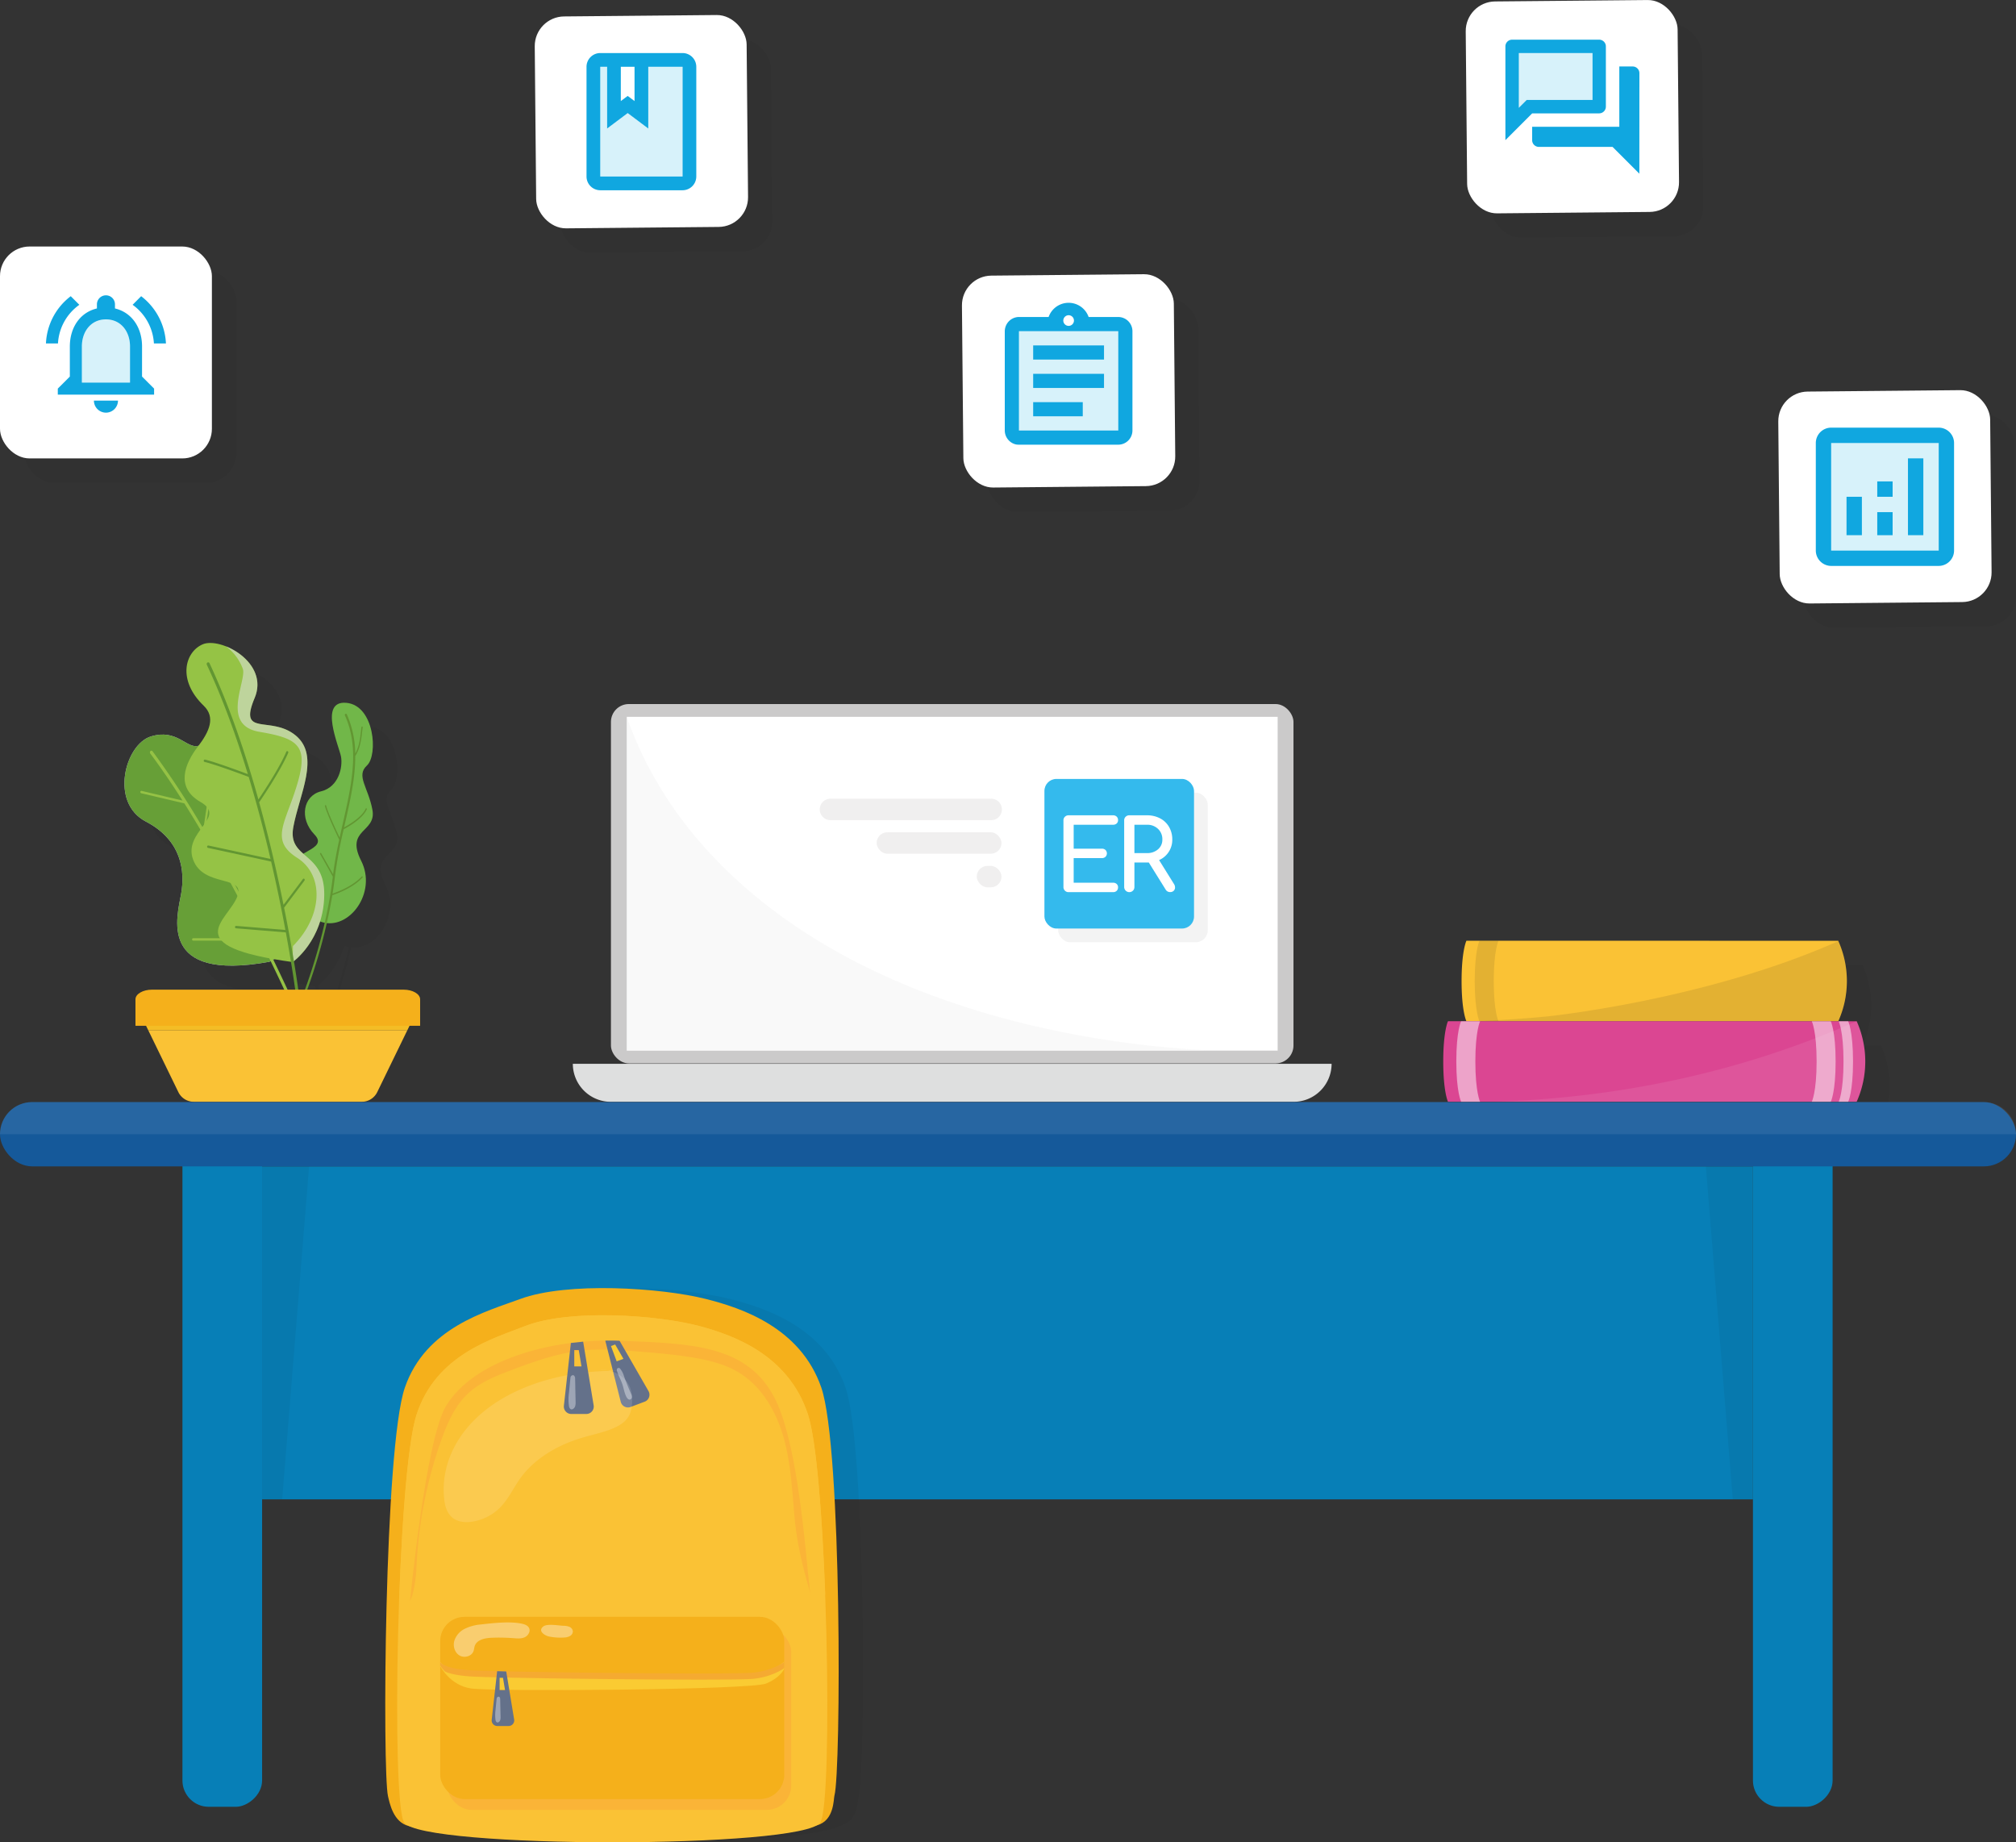 <svg xmlns="http://www.w3.org/2000/svg" viewBox="0 0 1249.02 1141.29"><rect x="0" y="0" width="1249.02" height="1141.29" fill="#333333" stroke="none"/><defs><style>.cls-1{isolation:isolate;}.cls-2,.cls-9{fill:#cbcaca;}.cls-26,.cls-27,.cls-3,.cls-36,.cls-38{fill:#fff;}.cls-4{fill:#dedfdf;}.cls-5{fill:#f2f2f2;opacity:0.44;}.cls-29,.cls-6{opacity:0.05;}.cls-6{mix-blend-mode:multiply;}.cls-10,.cls-7{fill:#010101;}.cls-8{fill:#34baed;}.cls-9{opacity:0.3;}.cls-10,.cls-17,.cls-26{opacity:0.5;}.cls-11{fill:#bfb9dd;}.cls-12{fill:#679f37;}.cls-13{fill:#95c245;}.cls-14{fill:#71b749;}.cls-15{fill:#629632;}.cls-16{fill:#95c345;}.cls-17{fill:#e9e6f4;}.cls-18{fill:#fac235;}.cls-19{fill:#f4bd25;}.cls-20{fill:#f5b01b;}.cls-21{fill:none;}.cls-22{fill:#24bbe6;opacity:0.18;}.cls-23{fill:#10a7e0;}.cls-24{fill:#1d1d1b;opacity:0.1;}.cls-25{fill:#db4692;}.cls-27{opacity:0.08;}.cls-28{fill:#077fb7;}.cls-30{fill:#15599a;}.cls-31,.cls-36{opacity:0.37;}.cls-32,.cls-38{opacity:0.13;}.cls-33{fill:#fab437;}.cls-34{fill:#facb32;}.cls-35{fill:#f5aa31;}.cls-37{fill:#64718a;}</style></defs><g class="cls-1"><g id="Layer_2" data-name="Layer 2"><g id="Layer_9" data-name="Layer 9"><rect class="cls-2" x="378.51" y="436.15" width="422.87" height="222.62" rx="11.1"/><rect class="cls-3" x="388.33" y="444.08" width="403.25" height="206.77"/><path class="cls-4" d="M354.9,659H825a0,0,0,0,1,0,0v0a23.57,23.57,0,0,1-23.57,23.57H378.48A23.57,23.57,0,0,1,354.9,659v0A0,0,0,0,1,354.9,659Z"/><path class="cls-5" d="M753.61,650.84H388.33V444.08c9.3,26.89,30.27,70.64,80.88,112.08C573.56,641.59,721.37,649.62,753.61,650.84Z"/><g class="cls-6"><rect class="cls-7" x="655.59" y="491.04" width="92.68" height="92.68" rx="7.43"/></g><rect class="cls-8" x="647.08" y="482.54" width="92.68" height="92.68" rx="7.43"/><path class="cls-3" d="M659.78,551.77a3.07,3.07,0,0,1-.92-2.26V508.25a3,3,0,0,1,.92-2.29,3.11,3.11,0,0,1,2.25-.88h27.55a3.11,3.11,0,0,1,2.26.82,2.86,2.86,0,0,1,.85,2.16,2.7,2.7,0,0,1-.85,2.08,3.22,3.22,0,0,1-2.26.79H665.2v14.81h17.49a3.18,3.18,0,0,1,2.23.82,3,3,0,0,1,0,4.21,3.13,3.13,0,0,1-2.23.82H665.2v15.24h24.38a3.22,3.22,0,0,1,2.26.79,2.7,2.7,0,0,1,.85,2.08,2.86,2.86,0,0,1-.85,2.16,3.11,3.11,0,0,1-2.26.82H662A3.05,3.05,0,0,1,659.78,551.77Z"/><path class="cls-3" d="M728,549.82a2.77,2.77,0,0,1-.82,2,3,3,0,0,1-2.22.82,3.08,3.08,0,0,1-2.75-1.52l-10.48-16.82h-8.9v15.17a3.16,3.16,0,0,1-.88,2.26,3.19,3.19,0,0,1-5.46-2.26V508.25a3,3,0,0,1,.92-2.29,3.09,3.09,0,0,1,2.25-.88h11a17,17,0,0,1,8.08,1.89,13.63,13.63,0,0,1,5.55,5.3,15.28,15.28,0,0,1,2,7.8,13.63,13.63,0,0,1-8.17,12.74l9.33,15A3.79,3.79,0,0,1,728,549.82Zm-17.37-21.34a10,10,0,0,0,6.83-2.34,7.69,7.69,0,0,0,2.68-6.07,8.69,8.69,0,0,0-2.68-6.58,9.47,9.47,0,0,0-6.83-2.56h-7.8v17.55Z"/><path class="cls-9" d="M514.78,508.07h99.06a6.64,6.64,0,1,0,0-13.27H514.78a6.64,6.64,0,1,0,0,13.27Z"/><rect class="cls-9" x="543.12" y="515.6" width="77.36" height="13.28" rx="6.64"/><rect class="cls-9" x="605.16" y="536.41" width="15.32" height="13.28" rx="6.64"/><g class="cls-6"><path class="cls-7" d="M137.68,477.11c-7.19,1.68-13-10.75-29.09-5.89s-25.71,41-3.25,52.71,24.31,30.91,21.94,44.64-15.16,54.95,54.52,42.28c10.75-3.47,33.46-39.92,13.71-62.18s-36.5-17.45-32.22-37.55S157.28,472.52,137.68,477.11Z"/><path class="cls-7" d="M137.68,477.11c-7.19,1.68-13-10.75-29.09-5.89s-25.71,41-3.25,52.71,24.31,30.91,21.94,44.64-15.16,54.95,54.52,42.28c10.75-3.47,33.46-39.92,13.71-62.18s-36.5-17.45-32.22-37.55S157.28,472.52,137.68,477.11Z"/><path class="cls-7" d="M193.79,629.42c-.2-.45-10.45-22.93-25.76-52.26l16.36-30.32a.81.81,0,0,0-.22-1,.62.62,0,0,0-.91.25l-16,29.64c-7.43-14.21-16-29.93-25.19-45.51l6.28-42a.74.74,0,0,0-.54-.86.67.67,0,0,0-.76.61L141,528.38a539.85,539.85,0,0,0-31.5-48,.86.86,0,0,0-1.31-.12,1.14,1.14,0,0,0-.11,1.49c6.7,8.93,13.41,18.83,20,29.15l-25.34-6a.66.66,0,0,0-.78.58.74.74,0,0,0,.51.88l26.75,6.3C147.24,541.37,164,573,175.64,596.24h-41a.76.76,0,0,0,0,1.5h41.75C186,616.92,192,630,192.13,630.38a.93.93,0,0,0,.83.58.85.85,0,0,0,.43-.12A1.11,1.11,0,0,0,193.79,629.42Z"/><path class="cls-7" d="M214.41,586.24c16.94,5.22,34.4-18.23,24.36-38s9.59-17.34,7-31.46-10.39-21.11-3.39-27.55,4.69-37.19-12.73-38.8-4.46,27.07-3.34,33.41-1.34,18.71-12.39,21.42-13.67,16.81-4.09,26.71S194.41,542,193.21,555.42,194.7,580.18,214.41,586.24Z"/><path class="cls-7" d="M242.1,515.8a.37.37,0,0,0-.53.2c-2.25,5.14-10.41,10-13.34,11.57.17-.77.34-1.53.52-2.29,3.28-14.47,6.43-28.45,6.38-41.86,3.12-4.9,3.78-10.65,4.25-14.87.12-1.07.23-2.05.36-2.93a.45.45,0,0,0-.32-.52.4.4,0,0,0-.46.37c-.14.89-.25,1.89-.37,3-.45,4-1,8.93-3.46,13.36a61.6,61.6,0,0,0-5.23-24.24.63.63,0,0,0-.89-.32.79.79,0,0,0-.29,1c9.23,20.48,4.14,42.91-1.26,66.67-.67,3-1.36,6-2,9-1.9-4-7.24-15.31-8.36-19.77a.38.38,0,0,0-.49-.31.46.46,0,0,0-.28.55c1.27,5,7.51,18.05,8.85,20.83-1.51,7-2.88,14.16-3.78,21.42l-7.38-13a.37.37,0,0,0-.55-.13.48.48,0,0,0-.12.61L221.21,558l0,.19c-4.14,36.1-17.68,71-17.81,71.39a.79.79,0,0,0,.34,1,.58.58,0,0,0,.26.06.67.67,0,0,0,.61-.45,342.74,342.74,0,0,0,16.35-60.64c2.4-.78,12.72-4.41,18.7-10.93a.48.48,0,0,0,0-.63.36.36,0,0,0-.56,0c-5.59,6.08-15.09,9.61-18,10.58.54-3.36,1-6.76,1.4-10.16A282.76,282.76,0,0,1,228,528.7c2.25-1.17,11.73-6.41,14.31-12.3A.48.48,0,0,0,242.1,515.8Z"/><path class="cls-7" d="M196.41,611s18.88-13.28,19.49-41.05-22.84-22.31-19.14-42.54,16.82-44.08,1.42-56.75-35.7,1.33-25.39-23.24c9.26-22.07-21.26-38-32.24-33.2s-15.78,22.18.66,38c7.41,7.13,3.71,15.85-3.65,25.42-7.94,10.33-14.12,25.16,1.65,34.19,16.85,9.65-11,18.26-4.55,35.76s32.62,9.2,27.41,22.79C156.3,585.47,124.36,601.14,196.41,611Z"/><path class="cls-10" d="M196.76,527.38c3.69-20.23,16.82-44.08,1.42-56.75s-35.7,1.33-25.39-23.24c6.33-15.07-5.91-27.29-17.8-32a30.36,30.36,0,0,1,10.48,14c2.49,7.38-14.07,34.92,10.33,39s30.46,8.79,23.3,32.68-17.13,34.44,0,45.33,15.72,36.28-2.57,54.68c-.07,6.23-.26,7.8-.11,9.84.08-.06,18.87-13.34,19.48-41.05S193.06,547.61,196.76,527.38Z"/><path class="cls-7" d="M203.62,559.51a.63.63,0,0,0-.94.09l-12,15.95c-3.77-18.62-8.75-40.58-15.11-63.5,2.13-3.1,13.33-19.68,18-30.63a.79.79,0,0,0-.31-1,.64.64,0,0,0-.89.35c-4.26,10.07-14.19,25-17.25,29.54-7.92-28.28-17.92-57.91-30.3-84.41a.89.89,0,0,0-1.26-.45,1.13,1.13,0,0,0-.39,1.43c10,21.32,18.37,44.67,25.39,67.71-5.11-1.91-20.63-7.63-26.54-9a.67.67,0,0,0-.78.59.77.77,0,0,0,.52.88c6.19,1.39,23.68,7.9,27.34,9.27,5.29,17.5,9.77,34.79,13.52,50.84-6.05-1.33-30.23-6.61-38.5-8.35a.68.68,0,0,0-.77.6.74.74,0,0,0,.52.87c8.6,1.81,34.38,7.44,39.12,8.48,3.64,15.68,6.56,30.13,8.83,42.35l-30.49-2.5a.68.68,0,0,0-.71.69.72.72,0,0,0,.61.8l30.88,2.53c4.13,22.39,6,37,6.07,37.37a1,1,0,0,0,.93.91h.13a1,1,0,0,0,.79-1.2c-.06-.49-2.81-21.67-9-52.38l12.63-16.8A.83.83,0,0,0,203.62,559.51Z"/></g><path class="cls-11" d="M122.66,462.08c-7.2,1.69-13-10.74-29.09-5.88s-25.71,41-3.25,52.71,24.31,30.91,21.93,44.64-15.15,54.94,54.53,42.28c10.74-3.48,33.46-39.92,13.71-62.19S144,516.2,148.27,496.1,142.26,457.49,122.66,462.08Z"/><path class="cls-12" d="M122.66,462.08c-7.2,1.69-13-10.74-29.09-5.88s-25.71,41-3.25,52.71,24.31,30.91,21.93,44.64-15.15,54.94,54.53,42.28c10.74-3.48,33.46-39.92,13.71-62.19S144,516.2,148.27,496.1,142.26,457.49,122.66,462.08Z"/><path class="cls-13" d="M178.77,614.4c-.21-.45-10.46-22.93-25.76-52.27l16.36-30.31a.81.81,0,0,0-.22-1,.62.62,0,0,0-.91.25l-16,29.63c-7.43-14.2-16-29.93-25.19-45.5l6.28-42a.75.75,0,0,0-.54-.86.7.7,0,0,0-.77.62l-6,40.46a545.59,545.59,0,0,0-31.5-48,.87.87,0,0,0-1.32-.13,1.17,1.17,0,0,0-.11,1.49c6.7,8.94,13.42,18.84,20,29.16l-25.35-6a.67.67,0,0,0-.78.57.77.77,0,0,0,.51.89l26.76,6.3c18,28.65,34.78,60.27,46.45,83.52h-41a.72.72,0,0,0-.66.75.71.71,0,0,0,.66.74h41.75C171,601.9,177,615,177.11,615.36a.92.92,0,0,0,.83.57.8.8,0,0,0,.42-.11A1.13,1.13,0,0,0,178.77,614.4Z"/><path class="cls-14" d="M199.39,571.22c16.93,5.21,34.4-18.24,24.36-38s9.59-17.34,7-31.46-10.39-21.11-3.4-27.55,4.7-37.19-12.72-38.81-4.46,27.07-3.34,33.42-1.35,18.71-12.4,21.41-13.67,16.82-4.09,26.72S179.39,527,178.18,540.4,179.67,565.15,199.39,571.22Z"/><path class="cls-15" d="M227.07,500.77a.38.38,0,0,0-.53.21c-2.24,5.14-10.41,10-13.34,11.56.18-.76.35-1.53.52-2.29,3.29-14.46,6.44-28.44,6.38-41.86,3.13-4.89,3.78-10.64,4.25-14.86.12-1.07.23-2.06.37-2.93a.44.44,0,0,0-.32-.52.4.4,0,0,0-.46.36c-.14.89-.25,1.89-.37,3-.45,4-1,8.93-3.47,13.36a61.55,61.55,0,0,0-5.22-24.24.64.64,0,0,0-.89-.33.79.79,0,0,0-.29,1c9.23,20.47,4.13,42.91-1.26,66.66-.68,3-1.36,6-2,9-1.9-4-7.24-15.31-8.37-19.78a.39.39,0,0,0-.49-.31.47.47,0,0,0-.27.56c1.27,5,7.5,18.05,8.85,20.83-1.51,7-2.88,14.15-3.79,21.41l-7.37-13a.37.37,0,0,0-.55-.14.48.48,0,0,0-.12.62L206.18,543a1.23,1.23,0,0,0,0,.19c-4.15,36.1-17.68,71-17.82,71.39a.79.79,0,0,0,.34,1,.54.54,0,0,0,.27.07.68.68,0,0,0,.61-.45,342.22,342.22,0,0,0,16.34-60.64c2.4-.78,12.72-4.41,18.7-10.93a.49.49,0,0,0,0-.64.38.38,0,0,0-.56,0c-5.59,6.09-15.08,9.61-18,10.59.54-3.36,1-6.76,1.4-10.17a280,280,0,0,1,5.48-29.7c2.24-1.18,11.73-6.41,14.3-12.31A.47.47,0,0,0,227.07,500.77Z"/><path class="cls-16" d="M181.39,596s18.88-13.28,19.48-41.05S178,532.59,181.73,512.35s16.83-44.07,1.43-56.75-35.71,1.34-25.39-23.23c9.26-22.07-21.27-38-32.25-33.2s-15.78,22.18.67,38c7.4,7.14,3.71,15.85-3.66,25.43-7.93,10.32-14.12,25.16,1.65,34.19,16.85,9.65-11,18.25-4.54,35.76s32.61,9.19,27.41,22.78C141.28,570.44,109.34,586.12,181.39,596Z"/><path class="cls-17" d="M181.73,512.35c3.7-20.23,16.83-44.07,1.43-56.75s-35.71,1.34-25.39-23.23c6.32-15.08-5.91-27.29-17.8-32a30.51,30.51,0,0,1,10.48,14c2.49,7.38-14.07,34.91,10.33,39s30.46,8.78,23.3,32.68-17.13,34.43,0,45.33,15.72,36.28-2.57,54.68c-.08,6.23-.26,7.79-.12,9.83.08-.05,18.88-13.33,19.48-41S178,532.59,181.73,512.35Z"/><path class="cls-15" d="M188.59,544.49a.6.6,0,0,0-.93.09l-12,15.95c-3.76-18.62-8.74-40.58-15.1-63.5,2.12-3.11,13.33-19.69,18-30.64a.79.79,0,0,0-.32-1,.63.63,0,0,0-.88.35c-4.26,10.06-14.19,25-17.26,29.54-7.91-28.28-17.91-57.91-30.29-84.42a.89.89,0,0,0-1.26-.44,1.13,1.13,0,0,0-.39,1.43c10,21.31,18.37,44.67,25.39,67.71-5.11-1.91-20.63-7.63-26.54-9a.67.67,0,0,0-.78.58.75.75,0,0,0,.52.88c6.18,1.4,23.68,7.9,27.33,9.27,5.29,17.51,9.78,34.8,13.52,50.84-6.05-1.32-30.23-6.6-38.5-8.34a.68.68,0,0,0-.77.6.75.75,0,0,0,.53.87c8.6,1.81,34.38,7.44,39.12,8.47,3.63,15.69,6.56,30.13,8.83,42.36l-30.5-2.5a.69.69,0,0,0-.71.69.73.73,0,0,0,.62.8l30.87,2.53c4.13,22.39,6,37,6.08,37.37a1,1,0,0,0,.93.9h.13a1,1,0,0,0,.79-1.19c-.06-.5-2.81-21.67-9-52.38l12.63-16.81A.81.81,0,0,0,188.59,544.49Z"/><path class="cls-18" d="M110.5,676.55a10.65,10.65,0,0,0,9.57,6H224.15a10.65,10.65,0,0,0,9.57-6l18.66-38.35H91.84Z"/><path class="cls-19" d="M257.45,625.31a10.64,10.64,0,0,0-10.64-10.65H97.41A10.65,10.65,0,0,0,87.84,630l4,8.23H252.38l4-8.23A10.61,10.61,0,0,0,257.45,625.31Z"/><path class="cls-20" d="M260.29,635.48v-16.4c0-3.32-4.59-6-10.29-6H94.22c-5.68,0-10.29,2.7-10.29,6v16.4Z"/><g class="cls-6"><rect x="15.02" y="167.74" width="131.28" height="131.28" rx="18.36"/></g><rect class="cls-3" y="152.71" width="131.28" height="131.28" rx="18.36"/><path class="cls-21" d="M20.9,173.61h89.48V263.1H20.9Z"/><path class="cls-22" d="M65.64,197.85c-9.28,0-14.91,7.53-14.91,16.77V237H80.55V214.62C80.55,205.38,74.92,197.85,65.64,197.85Z"/><path class="cls-23" d="M65.64,255.64a7.49,7.49,0,0,0,7.46-7.46H58.18A7.49,7.49,0,0,0,65.64,255.64Zm22.37-41c0-11.44-6.08-21-16.78-23.56v-2.54a5.59,5.59,0,0,0-11.18,0v2.54c-10.67,2.54-16.78,12.08-16.78,23.56v18.65l-7.46,7.45v3.73H95.47v-3.73L88,233.27ZM80.55,237H50.73V214.62c0-9.24,5.63-16.77,14.91-16.77s14.91,7.53,14.91,16.77ZM49.16,188.82l-5.33-5.33a38.86,38.86,0,0,0-15.36,29.27h7.45A31.5,31.5,0,0,1,49.16,188.82Zm46.2,23.94h7.45a39.11,39.11,0,0,0-15.36-29.27l-5.29,5.33A31.7,31.7,0,0,1,95.36,212.76Z"/><g class="cls-6"><rect x="346.77" y="24.75" width="131.28" height="131.28" rx="18.36" transform="translate(-0.82 3.83) rotate(-0.53)"/></g><rect class="cls-3" x="331.74" y="9.73" width="131.28" height="131.28" rx="18.36" transform="translate(-0.68 3.69) rotate(-0.53)"/><path class="cls-21" d="M346.37,24.35h102v102h-102Z"/><path class="cls-22" d="M401.63,79.62l-12.75-9.57-12.75,9.57V41.36h-4.25v68h51v-68H401.63Z"/><path class="cls-23" d="M422.89,32.86h-51a8.53,8.53,0,0,0-8.51,8.5v68a8.53,8.53,0,0,0,8.51,8.5h51a8.52,8.52,0,0,0,8.5-8.5v-68A8.52,8.52,0,0,0,422.89,32.86Zm-38.26,8.5h8.5V62.61l-4.25-3.19-4.25,3.19Zm38.26,68h-51v-68h4.25V79.62l12.75-9.57,12.75,9.57V41.36h21.26Z"/><g class="cls-6"><rect x="611.45" y="185.32" width="131.28" height="131.28" rx="18.36" transform="translate(-2.3 6.29) rotate(-0.53)"/></g><rect class="cls-3" x="596.42" y="170.29" width="131.28" height="131.28" rx="18.36" transform="translate(-2.16 6.15) rotate(-0.53)"/><path class="cls-21" d="M609.33,183.2H714.8V288.67H609.33Z"/><path class="cls-22" d="M631.3,205.17v61.52h61.52V205.17Zm39.55,52.73H640.09v-8.79h30.76ZM684,240.33H640.09v-8.79H684Zm0-17.58H640.09V214H684Z"/><path class="cls-23" d="M640.09,249.11h30.76v8.79H640.09Zm0-17.57H684v8.79H640.09Zm0-17.58H684v8.79H640.09Zm52.73-17.58H674.46a13.13,13.13,0,0,0-24.79,0H631.3a7.3,7.3,0,0,0-1.76.18,8.81,8.81,0,0,0-4.43,2.41,9,9,0,0,0-2.6,6.2v61.52a8.93,8.93,0,0,0,2.6,6.24,8.75,8.75,0,0,0,4.43,2.42,11.21,11.21,0,0,0,1.76.13h61.52a8.81,8.81,0,0,0,8.79-8.79V205.17A8.82,8.82,0,0,0,692.82,196.38Zm-30.76-1.1a3.3,3.3,0,1,1-3.29,3.3A3.33,3.33,0,0,1,662.06,195.28Zm30.76,71.41H631.3V205.17h61.52Z"/><g class="cls-6"><rect x="923.55" y="15.46" width="131.28" height="131.28" rx="18.36" transform="translate(-0.71 9.17) rotate(-0.53)"/></g><rect class="cls-3" x="908.53" y="0.44" width="131.28" height="131.28" rx="18.36" transform="translate(-0.57 9.03) rotate(-0.53)"/><path class="cls-21" d="M924.37,16.28H1024v99.59h-99.6Z"/><path class="cls-22" d="M986.62,61.93v-29H941v33.9l4.85-4.85h40.8Z"/><path class="cls-23" d="M990.77,70.23a4.17,4.17,0,0,0,4.15-4.15V28.73a4.16,4.16,0,0,0-4.15-4.15H936.82a4.16,4.16,0,0,0-4.15,4.15v58.1l16.6-16.6ZM941,66.78V32.88h45.65V61.93h-40.8Zm74.7-21.45a4.16,4.16,0,0,0-4.15-4.15h-8.3V78.53h-54v8.3A4.16,4.16,0,0,0,953.42,91h45.65l16.6,16.6Z"/><g class="cls-6"><rect x="1117.2" y="257.13" width="131.28" height="131.28" rx="18.36" transform="translate(-2.94 10.98) rotate(-0.53)"/></g><rect class="cls-3" x="1102.18" y="242.11" width="131.28" height="131.28" rx="18.36" transform="translate(-2.8 10.84) rotate(-0.53)"/><rect class="cls-22" x="1134.51" y="274.44" width="66.62" height="66.62"/><rect class="cls-21" x="1110.71" y="250.64" width="114.21" height="114.21"/><path class="cls-23" d="M1201.13,264.92h-66.62a9.54,9.54,0,0,0-9.52,9.52v66.62a9.55,9.55,0,0,0,9.52,9.52h66.62a9.56,9.56,0,0,0,9.52-9.52V274.44A9.55,9.55,0,0,0,1201.13,264.92Zm0,76.14h-66.62V274.44h66.62Z"/><rect class="cls-23" x="1144.02" y="307.75" width="9.52" height="23.79"/><rect class="cls-23" x="1182.09" y="283.95" width="9.52" height="47.59"/><rect class="cls-23" x="1163.06" y="317.27" width="9.52" height="14.28"/><rect class="cls-23" x="1163.06" y="298.23" width="9.52" height="9.52"/><g class="cls-6"><path d="M1153.92,597.84a60.91,60.91,0,0,1,0,49.88H923.55s-2.95-6-2.95-24.94,2.95-24.94,2.95-24.94Z"/></g><path class="cls-18" d="M1138.89,582.81a60.81,60.81,0,0,1,0,49.88H908.53s-3-6-3-24.93,3-25,3-25Z"/><path class="cls-24" d="M913.67,607.76c0,19,2.93,24.93,2.93,24.93h11.79s-2.94-6-2.94-24.93,2.94-25,2.94-25H916.6S913.67,588.81,913.67,607.76Z"/><g class="cls-6"><path d="M1165.32,647.68a60.91,60.91,0,0,1,0,49.88H912.13s-2.93-6-2.93-24.95,2.93-24.93,2.93-24.93Z"/></g><path class="cls-25" d="M1150.29,632.66a60.91,60.91,0,0,1,0,49.88H897.11s-2.94-6-2.94-25,2.94-24.92,2.94-24.92Z"/><path class="cls-26" d="M902.26,657.58c0,19,3,25,3,25H917s-2.94-6-2.94-25S917,632.66,917,632.66H905.21S902.26,638.63,902.26,657.58Z"/><path class="cls-26" d="M1137.27,657.58c0,19-3,25-3,25h-11.78s3-6,3-25-3-24.92-3-24.92h11.78S1137.27,638.63,1137.27,657.58Z"/><path class="cls-26" d="M1148.05,657.58c0,19-3,25-3,25h-5.9s3-6,3-25-3-24.92-3-24.92h5.9S1148.05,638.63,1148.05,657.58Z"/><path class="cls-24" d="M1144.24,607.59a62.62,62.62,0,0,0-5.19-24.6c-2.6,1.14-5.21,2.27-7.85,3.38-80.4,33.87-172.13,43.24-172.13,43.24-10.3,1-25.7,2.35-44.63,2.91h224.45A62.09,62.09,0,0,0,1144.24,607.59Z"/><path class="cls-27" d="M1155.63,657.36a63.83,63.83,0,0,0-5.18-24.84c-2.6,1.16-5.21,2.3-7.85,3.42-57.44,24.43-129.18,43.8-216.76,46.6h224.45A63.39,63.39,0,0,0,1155.63,657.36Z"/><rect class="cls-28" x="162.38" y="722.56" width="923.65" height="206.28"/><path class="cls-29" d="M1086,722.56h-29.15q8.34,103.14,16.69,206.28H1086Z"/><path class="cls-29" d="M162.38,722.56h29.14L174.84,928.84H162.38Z"/><rect class="cls-28" x="-74.84" y="882.08" width="425.08" height="49.36" rx="16.31" transform="translate(-769.05 1044.46) rotate(-90)"/><rect class="cls-28" x="898.17" y="882.08" width="425.08" height="49.36" rx="16.31" transform="translate(203.96 2017.47) rotate(-90)"/><rect class="cls-30" y="682.73" width="1249.02" height="39.83" rx="19.91"/><path class="cls-27" d="M1229.11,682.73H19.91A19.91,19.91,0,0,0,0,702.64H1249A19.91,19.91,0,0,0,1229.11,682.73Z"/><g class="cls-6"><path d="M523.88,859.64c-12.84-37.38-49.73-49.44-71.49-54.93-27.92-7.05-86-10.76-115.06,0-21.06,7.8-58.64,17.55-71.49,54.93s-13.87,238.19-10.45,253c1.06,4.55,3.33,16.27,12.92,18.58,45.91,11,212,11.22,253-.49,10.66-3,10.08-16.18,10.73-18.48C536.1,1097.61,536.73,897,523.88,859.64Z"/><path d="M515.62,876.44c-12.07-37.38-46.75-49.44-67.2-54.93-26.25-7-80.86-10.76-108.16,0-19.8,7.8-55.13,17.55-67.2,54.93S257.3,1116.55,265.42,1129c10.66,16.37,247.18,16.37,257.84,0C531.37,1116.55,527.7,913.81,515.62,876.44Z"/><rect x="292.07" y="1008.29" width="213.16" height="112.88" rx="15.04"/><path d="M273,971.78A270.38,270.38,0,0,1,288.47,892c3.75-10.5,8.36-21.1,16.5-28.72,7.47-7,17.25-10.87,26.82-14.48,14.76-5.57,29.82-10.91,45.53-12.35,10.79-1,21.65-.12,32.46.75,11.73.94,23.47,1.89,35.08,3.86,9.78,1.67,19.63,4.13,28.1,9.32,14.25,8.73,23.12,24.34,27.63,40.44s5.21,33,6.75,49.62,5.5,32.28,10.13,47.73c7.25-29.12.45-58.9-7.9-87.72-3.36-11.61-6.74-23.26-11.75-34.26-2.49-5.47-5.43-10.82-9.62-15.12-4.52-4.63-10.29-7.83-16.14-10.59-22.67-10.72-47.77-15.9-72.84-16.55-31.13-.81-63,5.53-89.49,21.85-7.82,4.81-15.24,10.57-20.54,18.08-6.57,9.31-9.45,20.69-11.74,31.86a410.65,410.65,0,0,0-6.89,47.73q-1,11.91-1.35,23.88c-.1,3.91-4.07,22.23-.13,24.3C271.54,987.45,272.82,976.5,273,971.78Z"/><rect x="287.76" y="1001.63" width="213.16" height="112.88" rx="15.04"/><path d="M287.76,1029.4s1.49,4.73,18.4,6.09,164.32,3.38,176.15,1.69,18.61-7.78,18.61-7.78v4.21s-1.7,5.26-11.17,9.31S320,1048,306.84,1046s-19.08-13.87-19.08-13.87Z"/><path d="M482.31,1036.14c-11.83,1.44-159.25-.29-176.15-1.43s-18.4-5.17-18.4-5.17v2.29a21.11,21.11,0,0,0,3,3.7c2.51,1.13,7.1,2.4,15.44,3,16.9,1.15,164.32,2.87,176.15,1.43,10.77-1.3,17.35-5.71,18.45-6.48.11-.22.16-.34.16-.34v-3.57S494.14,1034.71,482.31,1036.14Z"/><path class="cls-31" d="M312.92,1006.34A28,28,0,0,0,303,1009a12.56,12.56,0,0,0-6.57,7.58c-.88,3.33.33,7.28,3.3,9s7.46.53,8.63-2.71c.38-1.06.41-2.22.79-3.28,1.34-3.81,6.2-4.8,10.24-5a114.93,114.93,0,0,1,13.64.24c2.37.18,4.85.42,7-.54s3.8-3.62,2.75-5.75c-.75-1.54-2.55-2.24-4.22-2.62C331.07,1004.24,320.51,1005.49,312.92,1006.34Z"/><path class="cls-31" d="M355.67,1013.9a35.45,35.45,0,0,0,9.47.49,7.35,7.35,0,0,0,3.18-1,3.35,3.35,0,0,0,1.63-2.77,3.48,3.48,0,0,0-2.17-2.83,9.88,9.88,0,0,0-3.67-.63c-2.8-.1-9.92-1.44-12.39.35C347.85,1010.35,352.63,1013.45,355.67,1013.9Z"/><path d="M390,830.51l9.59,37.92a4.61,4.61,0,0,0,6.08,3.18l8.72-3.27a4.61,4.61,0,0,0,2.38-6.61l-19.92-34.65Z"/><polygon points="393.55 833.87 397.1 843.34 401.27 841.78 396.15 832.9 393.55 833.87"/><path d="M515.68,876.44c-12.08-37.38-46.75-49.44-67.2-54.93-26.26-7-80.86-10.76-108.16,0-19.8,7.8-55.13,17.55-67.21,54.93-5.29,16.39-9,64.61-10.75,114.62l6.72.55s9.6-99.35,22.2-120.44c17-28.37,65-42.25,108.2-40.57,43.61,1.69,78.77,2.47,95.68,35.84s20.43,121.83,22.31,121.71c6.88-.41,1.49-.1,8.85-.33C524.5,939,520.86,892.48,515.68,876.44Z"/><path class="cls-31" d="M397.19,848.31a2.38,2.38,0,0,0,.16,1.23c.86,2.68,2.3,5.15,3.2,7.81s1.27,5.53,2.55,8c.48.94,1.41,2,2.42,1.62a1.7,1.7,0,0,0,1-1.67,5,5,0,0,0-.58-2q-2.34-5.3-4.31-10.75a13.44,13.44,0,0,0-2.44-4.74A1.16,1.16,0,0,0,397.19,848.31Z"/><path d="M333.57,1065.21l-4.9-29.75-5.63-.18-3.38,30.11a3.47,3.47,0,0,0,3.45,3.86h7A3.49,3.49,0,0,0,333.57,1065.21Zm-9-18.2v-7.63h2.1l1.26,7.63Z"/><path class="cls-31" d="M322.73,1052.24l-.69,7.14a21.69,21.69,0,0,0,0,6.18c.12.61.38,1.3,1,1.46a1.18,1.18,0,0,0,.84-.12,2.37,2.37,0,0,0,1.14-1.54,7.64,7.64,0,0,0,.14-2q-.08-3.26-.14-6.51l-.09-4.07a2.25,2.25,0,0,0-.33-1.36C323.9,1050.62,322.8,1051.42,322.73,1052.24Z"/><path class="cls-32" d="M400.85,849.38c-31.32-1.21-62.1,7.15-82.74,22.39s-30.86,37.11-27.61,58.86c.69,4.61,2.93,10.08,9.27,11.79a19.07,19.07,0,0,0,7.18.32,30.74,30.74,0,0,0,19.77-10.92c4.4-5.2,7-11.1,11-16.49,8.06-11.06,21.72-19.89,38.2-24.73,10.19-3,22.31-5,27.58-11.71,2.31-2.93,2.94-6.43,3.13-9.86.24-4.56-.3-9.35-3.57-13.5a20,20,0,0,0-16.35-6.93Z"/><path d="M382.82,870.59l-6.49-39.44-7.62.81-4.32,38.87A4.6,4.6,0,0,0,369,876h9.32A4.61,4.61,0,0,0,382.82,870.59Zm-12-24.13V836.35h2.77l1.68,10.11Z"/><path class="cls-31" d="M368.45,853.4c-.3,3.16-.61,6.31-.91,9.46a28.45,28.45,0,0,0,0,8.19c.15.81.5,1.74,1.3,2a1.59,1.59,0,0,0,1.11-.16,3.15,3.15,0,0,0,1.51-2.05,9.42,9.42,0,0,0,.18-2.6l-.18-8.63-.12-5.41a2.81,2.81,0,0,0-.44-1.79C370,851.26,368.55,852.32,368.45,853.4Z"/></g><path class="cls-20" d="M508.86,859.64c-12.85-37.38-49.73-49.44-71.49-54.93-27.93-7.05-86-10.76-115.06,0-21.06,7.8-58.64,17.55-71.49,54.93s-13.87,238.19-10.45,253c1.06,4.55,3.33,16.27,12.91,18.58,45.91,11,212,11.22,253-.49,10.66-3,10.08-16.18,10.72-18.48C521.08,1097.61,521.71,897,508.86,859.64Z"/><path class="cls-18" d="M500.6,876.44c-12.08-37.38-46.75-49.44-67.21-54.93-26.25-7-80.85-10.76-108.15,0-19.8,7.8-55.13,17.55-67.21,54.93s-15.75,240.11-7.64,252.57c10.67,16.37,247.18,16.37,257.85,0C516.35,1116.55,512.67,913.81,500.6,876.44Z"/><rect class="cls-33" x="277.05" y="1008.29" width="213.16" height="112.88" rx="15.04"/><path class="cls-33" d="M258,971.78A270.06,270.06,0,0,1,273.45,892c3.74-10.5,8.36-21.1,16.5-28.72,7.46-7,17.25-10.87,26.81-14.48,14.76-5.57,29.82-10.91,45.53-12.35,10.79-1,21.66-.12,32.46.75,11.73.94,23.48,1.89,35.08,3.86,9.79,1.67,19.63,4.13,28.1,9.32,14.26,8.73,23.13,24.34,27.64,40.44s5.21,33,6.74,49.62,5.51,32.28,10.14,47.73c7.25-29.12.45-58.9-7.9-87.72-3.36-11.61-6.74-23.26-11.75-34.26-2.49-5.47-5.43-10.82-9.62-15.12-4.52-4.63-10.29-7.83-16.14-10.59-22.67-10.72-47.77-15.9-72.84-16.55-31.13-.81-63,5.53-89.49,21.85-7.82,4.81-15.25,10.57-20.54,18.08-6.58,9.31-9.46,20.69-11.74,31.86a412.83,412.83,0,0,0-6.9,47.73q-1,11.91-1.34,23.88c-.11,3.91-4.07,22.23-.13,24.3C256.51,987.45,257.8,976.5,258,971.78Z"/><rect class="cls-20" x="272.73" y="1001.63" width="213.16" height="112.88" rx="15.04"/><path class="cls-34" d="M272.73,1029.4s1.5,4.73,18.41,6.09,164.31,3.38,176.15,1.69,18.61-7.78,18.61-7.78v4.21s-1.71,5.26-11.18,9.31S305,1048,291.81,1046s-19.08-13.87-19.08-13.87Z"/><path class="cls-35" d="M467.29,1036.14c-11.84,1.44-159.25-.29-176.15-1.43s-18.41-5.17-18.41-5.17v2.29a21.73,21.73,0,0,0,3,3.7c2.51,1.13,7.1,2.4,15.45,3,16.9,1.15,164.31,2.87,176.15,1.43,10.77-1.3,17.35-5.71,18.44-6.48.12-.22.17-.34.17-.34v-3.57S479.12,1034.71,467.29,1036.14Z"/><path class="cls-36" d="M297.9,1006.34A28,28,0,0,0,288,1009a12.57,12.57,0,0,0-6.56,7.58c-.88,3.33.33,7.28,3.29,9s7.46.53,8.63-2.71c.39-1.06.42-2.22.79-3.28,1.35-3.81,6.21-4.8,10.24-5a115.13,115.13,0,0,1,13.65.24c2.37.18,4.85.42,7-.54s3.79-3.62,2.75-5.75c-.76-1.54-2.55-2.24-4.23-2.62C316,1004.24,305.48,1005.49,297.9,1006.34Z"/><path class="cls-36" d="M340.65,1013.9a35.43,35.43,0,0,0,9.47.49,7.35,7.35,0,0,0,3.18-1,3.32,3.32,0,0,0,1.62-2.77,3.45,3.45,0,0,0-2.16-2.83,9.88,9.88,0,0,0-3.67-.63c-2.8-.1-9.93-1.44-12.39.35C332.82,1010.35,337.61,1013.45,340.65,1013.9Z"/><path class="cls-37" d="M375,830.51l9.59,37.92a4.61,4.61,0,0,0,6.08,3.18l8.72-3.27a4.6,4.6,0,0,0,2.37-6.61l-19.92-34.65Z"/><polygon class="cls-34" points="378.53 833.87 382.07 843.34 386.25 841.78 381.12 832.9 378.53 833.87"/><path class="cls-18" d="M500.66,876.44c-12.08-37.38-46.75-49.44-67.21-54.93-26.25-7-80.85-10.76-108.15,0-19.81,7.8-55.13,17.55-67.21,54.93-5.3,16.39-9,64.61-10.76,114.62l6.73.55s9.59-99.35,22.2-120.44c16.95-28.37,65-42.25,108.19-40.57,43.62,1.69,78.77,2.47,95.68,35.84s20.44,121.83,22.32,121.71c6.87-.41,1.48-.1,8.84-.33C509.47,939,505.84,892.48,500.66,876.44Z"/><path class="cls-36" d="M382.16,848.31a2.49,2.49,0,0,0,.17,1.23c.86,2.68,2.29,5.15,3.2,7.81s1.27,5.53,2.55,8c.48.94,1.41,2,2.42,1.62a1.73,1.73,0,0,0,1-1.67,5.11,5.11,0,0,0-.58-2q-2.35-5.3-4.32-10.75a13.44,13.44,0,0,0-2.44-4.74A1.16,1.16,0,0,0,382.16,848.31Z"/><path class="cls-37" d="M318.54,1065.21l-4.9-29.75-5.62-.18-3.38,30.11a3.47,3.47,0,0,0,3.45,3.86h7A3.47,3.47,0,0,0,318.54,1065.21Zm-9-18.2v-7.63h2.09l1.27,7.63Z"/><path class="cls-36" d="M307.7,1052.24l-.69,7.14a22.06,22.06,0,0,0,0,6.18c.11.61.38,1.3,1,1.46a1.18,1.18,0,0,0,.84-.12,2.39,2.39,0,0,0,1.13-1.54,6.85,6.85,0,0,0,.14-2q-.06-3.26-.14-6.51l-.08-4.07a2.18,2.18,0,0,0-.34-1.36C308.87,1050.62,307.78,1051.42,307.7,1052.24Z"/><path class="cls-38" d="M385.83,849.38c-31.32-1.21-62.1,7.15-82.74,22.39s-30.86,37.11-27.61,58.86c.69,4.61,2.93,10.08,9.26,11.79a19.13,19.13,0,0,0,7.19.32,30.74,30.74,0,0,0,19.77-10.92c4.39-5.2,7-11.1,11-16.49,8.06-11.06,21.71-19.89,38.2-24.73,10.18-3,22.31-5,27.58-11.71,2.3-2.93,2.93-6.43,3.12-9.86.25-4.56-.29-9.35-3.56-13.5a20,20,0,0,0-16.36-6.93Z"/><path class="cls-37" d="M367.8,870.59l-6.5-39.44-7.61.81-4.33,38.87a4.62,4.62,0,0,0,4.58,5.12h9.31A4.61,4.61,0,0,0,367.8,870.59Zm-12-24.13V836.35h2.78l1.68,10.11Z"/><path class="cls-36" d="M353.43,853.4c-.31,3.16-.61,6.31-.92,9.46a28.81,28.81,0,0,0,0,8.19c.15.81.5,1.74,1.29,2a1.63,1.63,0,0,0,1.12-.16,3.11,3.11,0,0,0,1.5-2.05,9.05,9.05,0,0,0,.19-2.6q-.09-4.32-.19-8.63c0-1.8-.07-3.61-.11-5.41a2.94,2.94,0,0,0-.44-1.79C355,851.26,353.53,852.32,353.43,853.4Z"/></g></g></g></svg>